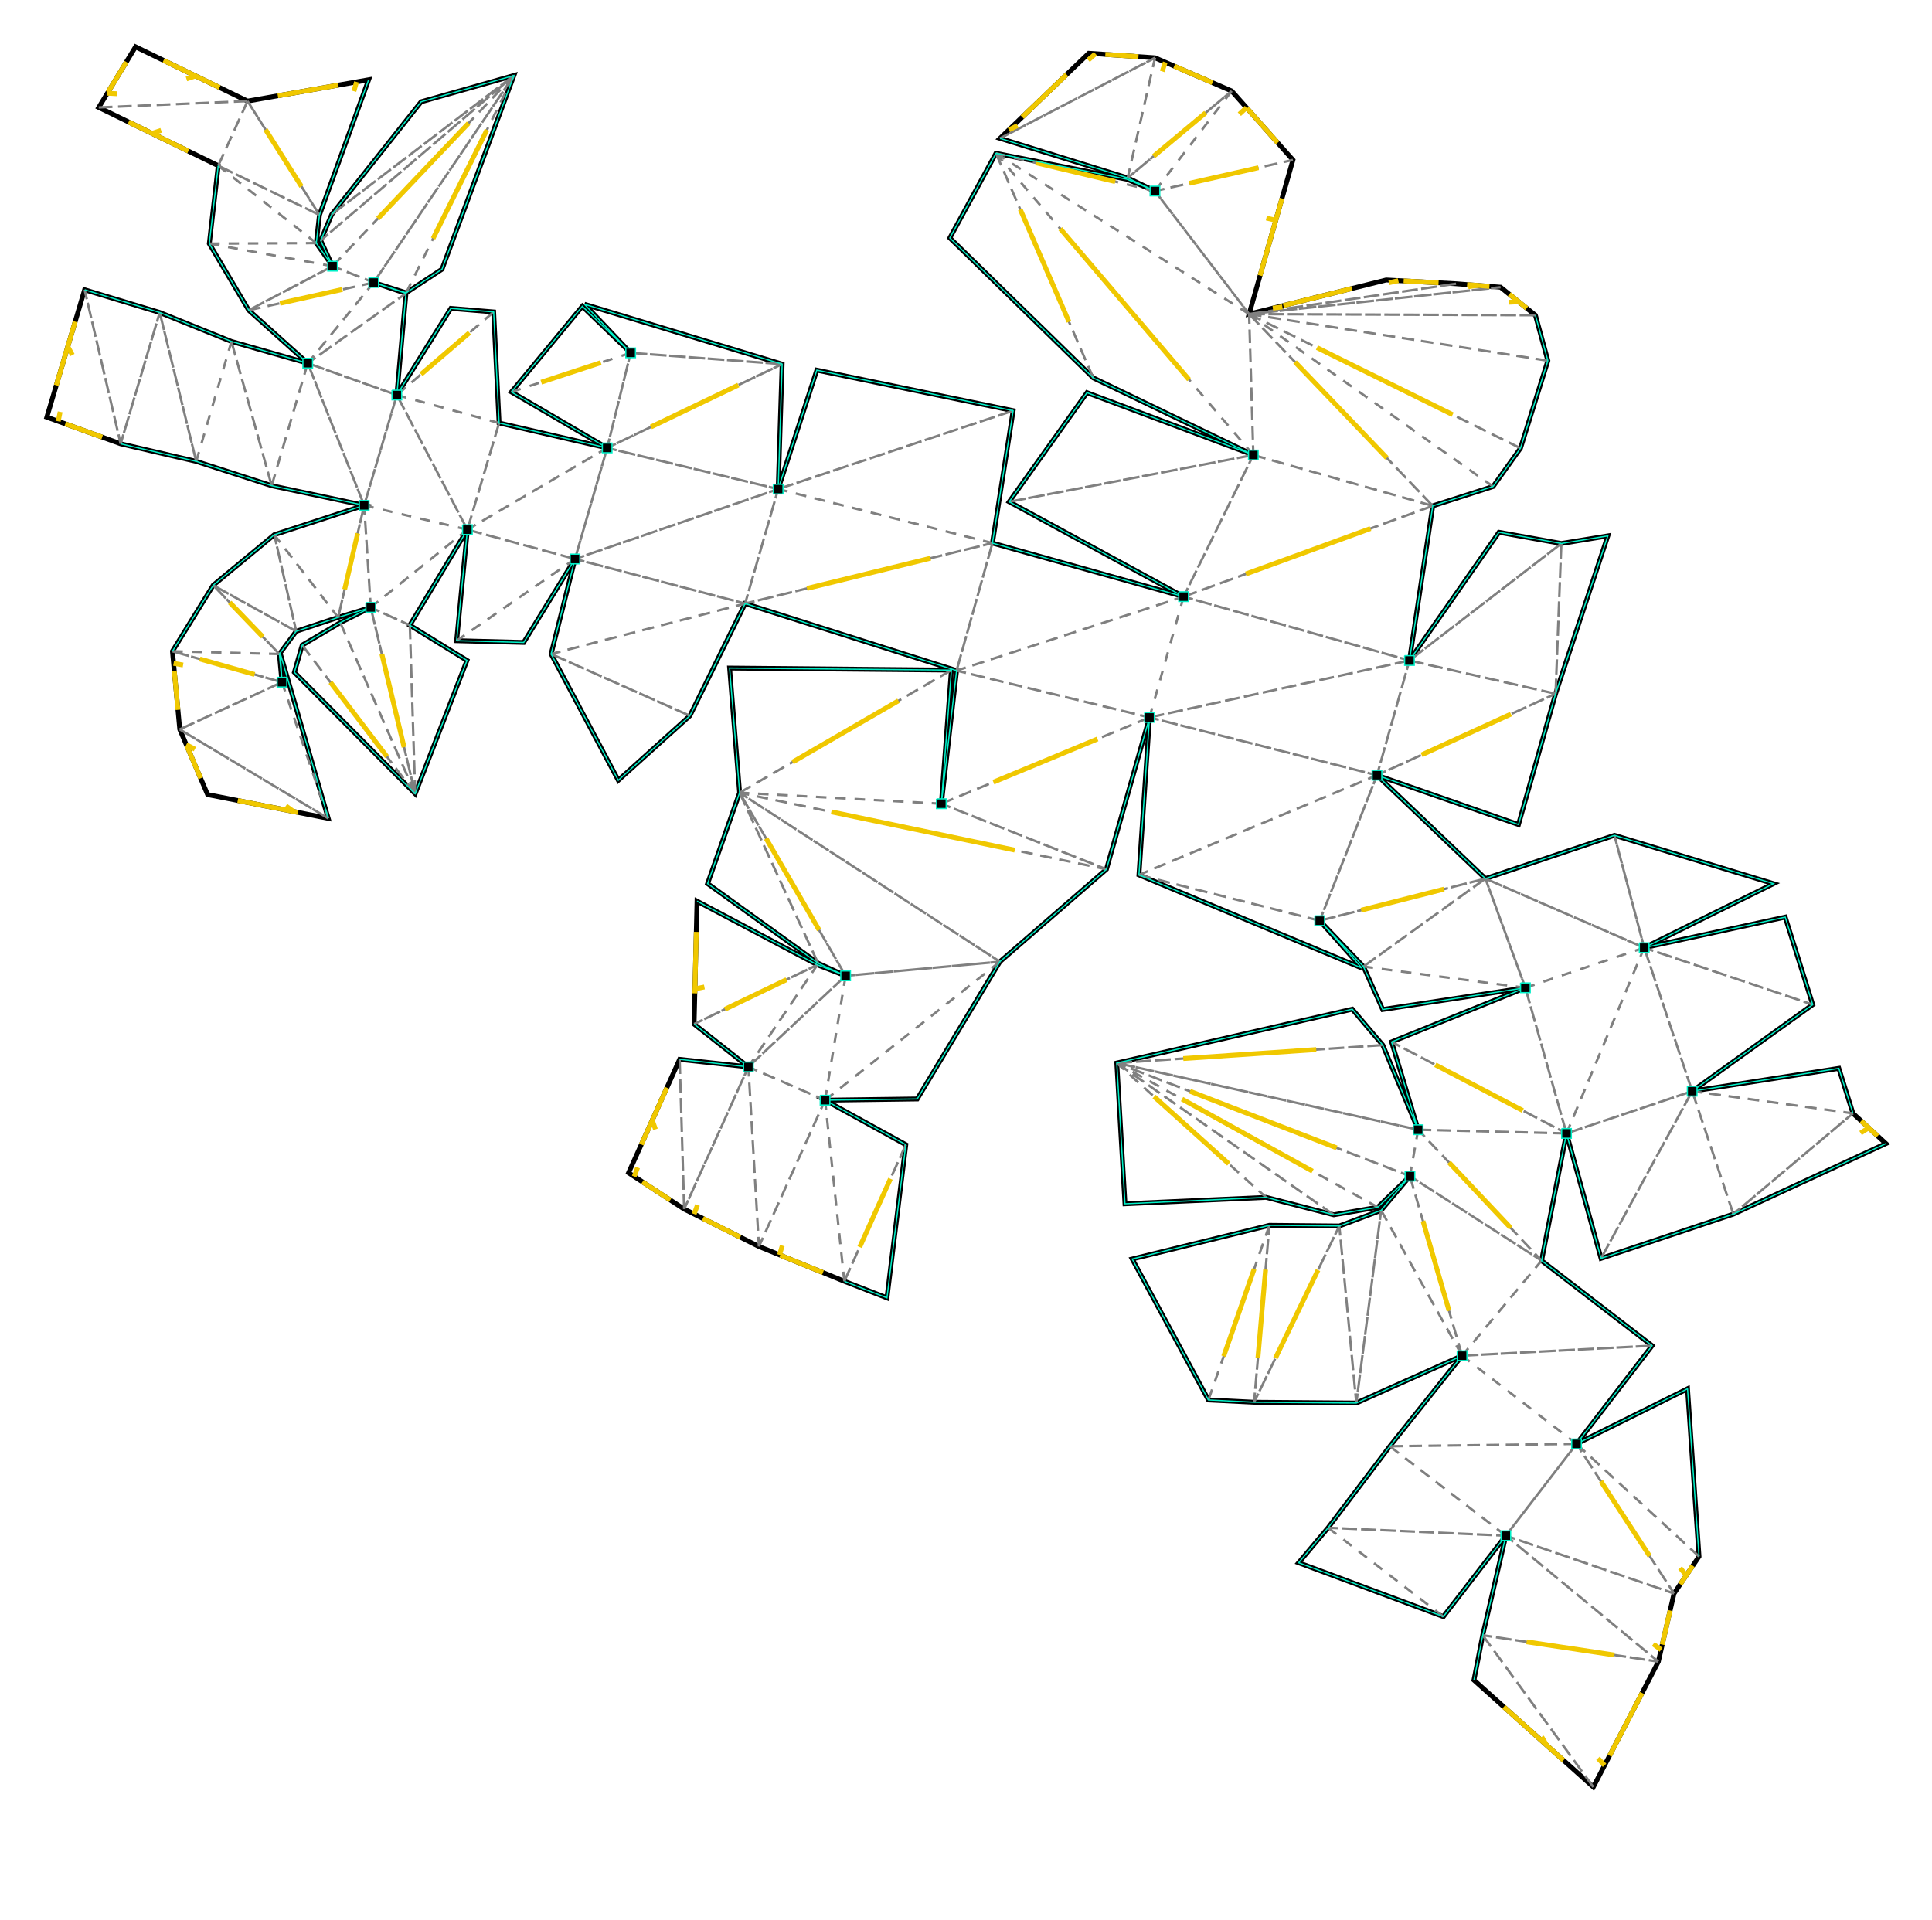 <?xml version="1.0"?>
<svg width="330" height="328" version="1.1" xmlns="http://www.w3.org/2000/svg" xmlns:xlink="http://www.w3.org/1999/xlink">
  <defs>
  <style type="text/css">
    <![CDATA[
      .b {stroke:rgb(0,0,0);stroke-width:0.825;fill:none}
      .c {stroke:rgb(128,128,128);stroke-width:0.412;stroke-dasharray:1.65, 1.65;}
      .h {stroke:rgb(240,200,0);stroke-width:0.825;}
      .m {stroke:rgb(255,0,0);stroke-width:0.412;}
      .n {stroke:rgb(128,128,128);stroke-width:0.412}
      .t {stroke:rgb(0,128,0);stroke-width:0.412;}
      .tab {stroke:rgb(0,0,255);stroke-width:0.206;fill:none}
      .v {stroke:rgb(0,0,255);stroke-width:0.412;}
      .z {stroke:rgb(0,240,200);stroke-width:0.206;}
    ]]>
  </style>
  </defs>
  <path fill="none" class="b" d=" M 99.821 51.975 L 133.594 62.202 L 132.918 83.558 L 139.52 63.237 L 173.052 70.164 L 169.514 92.781 L 202.169 101.933 L 172.378 85.728 L 185.666 67.087 L 214.08 77.736 L 186.744 64.564 L 162.239 40.651 L 170.116 26.193 L 192.509 30.628 L 197.275 32.637 L 192.613 30.397 L 170.81 23.636 L 185.97 9.103 L 197.284 9.876 L 210.386 15.552 L 220.843 27.327 L 213.357 53.655 L 236.773 47.831 L 248.699 48.474 L 256.304 49.067 L 262.259 53.851 L 264.387 61.619 L 259.711 76.574 L 255.029 83.117 L 244.725 86.426 L 240.745 112.837 L 256.036 90.938 L 266.687 92.854 L 274.628 91.555 L 265.704 118.517 L 259.366 140.872 L 235.197 132.444 L 253.723 150.107 L 275.751 142.712 L 302.925 150.969 L 280.837 161.906 L 304.925 156.685 L 309.626 171.632 L 289.04 186.421 L 314.086 182.523 L 316.497 190.209 L 322.129 195.368 L 296.067 207.427 L 273.471 214.983 L 267.567 193.633 L 263.311 215.371 L 282.191 229.904 L 269.283 246.677 L 288.241 237.266 L 290.205 265.915 L 285.936 272.237 L 283.259 283.876 L 272.151 305.298 L 251.76 287.036 L 253.258 279.369 L 257.205 262.357 L 246.538 276.185 L 221.822 266.984 L 226.849 261.003 L 237.394 247.083 L 249.737 231.611 L 231.672 239.697 L 214.209 239.565 L 206.406 239.172 L 193.389 215.093 L 216.823 209.342 L 228.766 209.454 L 235.911 206.779 L 240.828 200.936 L 235.343 206.25 L 227.825 207.544 L 216.259 204.565 L 192.154 205.66 L 190.755 181.61 L 230.981 172.411 L 236.187 178.545 L 242.228 193.003 L 237.697 178.003 L 260.544 168.755 L 236.177 172.468 L 232.89 165.124 L 225.417 157.297 L 232.615 165.378 L 194.538 149.473 L 196.345 122.565 L 188.99 148.512 L 170.791 164.297 L 156.672 187.747 L 140.925 187.958 L 154.72 195.556 L 151.498 221.731 L 144.218 218.896 L 129.633 212.956 L 116.862 206.569 L 107.364 200.373 L 116.087 180.983 L 127.829 182.268 L 118.555 174.952 L 119.056 153.958 L 139.617 164.831 L 144.436 166.71 L 139.733 164.556 L 120.862 150.96 L 126.332 135.431 L 124.622 114.133 L 162.507 114.481 L 160.79 137.309 L 163.389 114.565 L 127.275 103.113 L 117.838 122.282 L 105.609 133.306 L 94.135 111.728 L 98.211 95.499 L 89.453 109.757 L 77.995 109.457 L 79.833 90.487 L 70.003 106.815 L 79.764 112.825 L 70.916 135.605 L 50.285 114.857 L 51.62 110.217 L 58.119 106.373 L 63.327 103.776 L 57.761 105.474 L 50.594 107.852 L 47.719 111.731 L 48.166 116.546 L 47.897 111.718 L 56.062 139.815 L 35.459 135.751 L 30.706 124.607 L 29.453 111.264 L 36.415 99.987 L 46.853 91.356 L 62.204 86.337 L 46.406 82.982 L 33.515 78.824 L 20.607 75.821 L 8 71.275 L 14.454 49.502 L 27.281 53.383 L 39.537 58.338 L 52.563 62.047 L 42.486 52.998 L 35.751 41.622 L 37.278 28.308 L 16.865 18.357 L 23.15 8 L 42.283 17.275 L 62.966 13.632 L 54.568 36.726 L 54.023 41.53 L 56.811 45.473 L 54.775 41.094 L 56.659 36.641 L 71.933 17.392 L 87.774 12.907 L 75.499 45.99 L 69.373 50.026 L 63.828 48.263 L 69.343 50.116 L 67.785 67.489 L 77.01 52.685 L 84.321 53.292 L 85.249 72.27 L 103.708 76.526 L 87.353 66.967 L 99.466 52.328 L 107.719 60.281 L 99.821 51.975" />
  <path class="c" d=" M 48.166 116.546 L 56.062 139.815 M 56.062 139.815 L 48.166 116.546 M 48.166 116.546 L 30.706 124.607 M 30.706 124.607 L 48.166 116.546 M 48.166 116.546 L 29.453 111.264 M 29.453 111.264 L 48.166 116.546 M 47.719 111.731 L 36.415 99.987 M 36.415 99.987 L 47.719 111.731 M 47.719 111.731 L 29.453 111.264 M 29.453 111.264 L 47.719 111.731 M 51.62 110.217 L 70.916 135.605 M 70.916 135.605 L 58.119 106.373 M 58.119 106.373 L 70.916 135.605 M 70.916 135.605 L 63.327 103.776 M 63.327 103.776 L 62.204 86.337 M 62.204 86.337 L 63.327 103.776 M 63.327 103.776 L 79.833 90.487 M 79.833 90.487 L 98.211 95.499 M 98.211 95.499 L 79.833 90.487 M 79.833 90.487 L 85.249 72.27 M 85.249 72.27 L 79.833 90.487 M 79.833 90.487 L 67.785 67.489 M 67.785 67.489 L 79.833 90.487 M 79.833 90.487 L 103.708 76.526 M 103.708 76.526 L 132.918 83.558 M 132.918 83.558 L 103.708 76.526 M 103.708 76.526 L 79.833 90.487 M 79.833 90.487 L 63.327 103.776 M 63.327 103.776 L 70.916 135.605 M 70.916 135.605 L 70.003 106.815 M 70.003 106.815 L 70.916 135.605 M 70.916 135.605 L 51.62 110.217 M 50.594 107.852 L 46.853 91.356 M 46.853 91.356 L 50.594 107.852 M 50.594 107.852 L 36.415 99.987 M 36.415 99.987 L 50.594 107.852 M 57.761 105.474 L 62.204 86.337 M 62.204 86.337 L 57.761 105.474 M 57.761 105.474 L 46.853 91.356 M 46.853 91.356 L 57.761 105.474 M 63.327 103.776 L 70.003 106.815 M 70.003 106.815 L 63.327 103.776 M 77.995 109.457 L 98.211 95.499 M 98.211 95.499 L 127.275 103.113 M 127.275 103.113 L 98.211 95.499 M 98.211 95.499 L 77.995 109.457 M 94.135 111.728 L 117.838 122.282 M 117.838 122.282 L 94.135 111.728 M 94.135 111.728 L 127.275 103.113 M 127.275 103.113 L 169.514 92.781 M 169.514 92.781 L 132.918 83.558 M 132.918 83.558 L 169.514 92.781 M 169.514 92.781 L 163.389 114.565 M 163.389 114.565 L 196.345 122.565 M 196.345 122.565 L 163.389 114.565 M 163.389 114.565 L 169.514 92.781 M 169.514 92.781 L 127.275 103.113 M 127.275 103.113 L 94.135 111.728 M 98.211 95.499 L 132.918 83.558 M 132.918 83.558 L 98.211 95.499 M 98.211 95.499 L 103.708 76.526 M 103.708 76.526 L 133.594 62.202 M 133.594 62.202 L 103.708 76.526 M 103.708 76.526 L 98.211 95.499 M 79.833 90.487 L 62.204 86.337 M 62.204 86.337 L 52.563 62.047 M 52.563 62.047 L 69.343 50.116 M 69.343 50.116 L 52.563 62.047 M 52.563 62.047 L 62.204 86.337 M 62.204 86.337 L 67.785 67.489 M 67.785 67.489 L 84.321 53.292 M 84.321 53.292 L 67.785 67.489 M 67.785 67.489 L 62.204 86.337 M 62.204 86.337 L 79.833 90.487 M 85.249 72.27 L 67.785 67.489 M 67.785 67.489 L 85.249 72.27 M 87.353 66.967 L 107.719 60.281 M 107.719 60.281 L 87.353 66.967 M 103.708 76.526 L 107.719 60.281 M 107.719 60.281 L 103.708 76.526 M 107.719 60.281 L 133.594 62.202 M 133.594 62.202 L 107.719 60.281 M 132.918 83.558 L 173.052 70.164 M 173.052 70.164 L 132.918 83.558 M 132.918 83.558 L 127.275 103.113 M 127.275 103.113 L 132.918 83.558 M 172.378 85.728 L 214.08 77.736 M 214.08 77.736 L 213.357 53.655 M 213.357 53.655 L 214.08 77.736 M 214.08 77.736 L 172.378 85.728 M 186.744 64.564 L 170.116 26.193 M 170.116 26.193 L 213.357 53.655 M 213.357 53.655 L 197.275 32.637 M 197.275 32.637 L 213.357 53.655 M 213.357 53.655 L 259.711 76.574 M 259.711 76.574 L 213.357 53.655 M 213.357 53.655 L 170.116 26.193 M 170.116 26.193 L 186.744 64.564 M 213.357 53.655 L 244.725 86.426 M 244.725 86.426 L 202.169 101.933 M 202.169 101.933 L 240.745 112.837 M 240.745 112.837 L 202.169 101.933 M 202.169 101.933 L 163.389 114.565 M 163.389 114.565 L 202.169 101.933 M 202.169 101.933 L 244.725 86.426 M 244.725 86.426 L 213.357 53.655 M 213.357 53.655 L 264.387 61.619 M 264.387 61.619 L 213.357 53.655 M 213.357 53.655 L 255.029 83.117 M 255.029 83.117 L 213.357 53.655 M 213.357 53.655 L 256.304 49.067 M 256.304 49.067 L 213.357 53.655 M 213.357 53.655 L 248.699 48.474 M 248.699 48.474 L 213.357 53.655 M 213.357 53.655 L 262.259 53.851 M 262.259 53.851 L 213.357 53.655 M 214.08 77.736 L 202.169 101.933 M 202.169 101.933 L 196.345 122.565 M 196.345 122.565 L 235.197 132.444 M 235.197 132.444 L 196.345 122.565 M 196.345 122.565 L 160.79 137.309 M 160.79 137.309 L 188.99 148.512 M 188.99 148.512 L 160.79 137.309 M 160.79 137.309 L 126.332 135.431 M 126.332 135.431 L 160.79 137.309 M 160.79 137.309 L 196.345 122.565 M 196.345 122.565 L 240.745 112.837 M 240.745 112.837 L 265.704 118.517 M 265.704 118.517 L 240.745 112.837 M 240.745 112.837 L 196.345 122.565 M 196.345 122.565 L 202.169 101.933 M 202.169 101.933 L 214.08 77.736 M 214.08 77.736 L 170.116 26.193 M 170.116 26.193 L 197.275 32.637 M 197.275 32.637 L 220.843 27.327 M 220.843 27.327 L 197.275 32.637 M 197.275 32.637 L 170.116 26.193 M 170.116 26.193 L 214.08 77.736 M 214.08 77.736 L 244.725 86.426 M 244.725 86.426 L 214.08 77.736 M 240.745 112.837 L 266.687 92.854 M 266.687 92.854 L 265.704 118.517 M 265.704 118.517 L 266.687 92.854 M 266.687 92.854 L 240.745 112.837 M 240.745 112.837 L 235.197 132.444 M 235.197 132.444 L 225.417 157.297 M 225.417 157.297 L 194.538 149.473 M 194.538 149.473 L 225.417 157.297 M 225.417 157.297 L 235.197 132.444 M 235.197 132.444 L 194.538 149.473 M 194.538 149.473 L 235.197 132.444 M 235.197 132.444 L 265.704 118.517 M 265.704 118.517 L 235.197 132.444 M 235.197 132.444 L 240.745 112.837 M 253.723 150.107 L 232.89 165.124 M 232.89 165.124 L 253.723 150.107 M 253.723 150.107 L 225.417 157.297 M 225.417 157.297 L 253.723 150.107 M 253.723 150.107 L 280.837 161.906 M 280.837 161.906 L 275.751 142.712 M 275.751 142.712 L 280.837 161.906 M 280.837 161.906 L 309.626 171.632 M 309.626 171.632 L 280.837 161.906 M 280.837 161.906 L 253.723 150.107 M 253.723 150.107 L 260.544 168.755 M 260.544 168.755 L 232.89 165.124 M 232.89 165.124 L 260.544 168.755 M 260.544 168.755 L 280.837 161.906 M 280.837 161.906 L 267.567 193.633 M 267.567 193.633 L 237.697 178.003 M 237.697 178.003 L 267.567 193.633 M 267.567 193.633 L 280.837 161.906 M 280.837 161.906 L 260.544 168.755 M 260.544 168.755 L 267.567 193.633 M 267.567 193.633 L 289.04 186.421 M 289.04 186.421 L 316.497 190.209 M 316.497 190.209 L 289.04 186.421 M 289.04 186.421 L 273.471 214.983 M 273.471 214.983 L 289.04 186.421 M 289.04 186.421 L 267.567 193.633 M 267.567 193.633 L 242.228 193.003 M 242.228 193.003 L 263.311 215.371 M 263.311 215.371 L 242.228 193.003 M 242.228 193.003 L 190.755 181.61 M 190.755 181.61 L 240.828 200.936 M 240.828 200.936 L 190.755 181.61 M 190.755 181.61 L 235.343 206.25 M 235.343 206.25 L 190.755 181.61 M 190.755 181.61 L 216.259 204.565 M 216.259 204.565 L 190.755 181.61 M 190.755 181.61 L 227.825 207.544 M 227.825 207.544 L 190.755 181.61 M 190.755 181.61 L 236.187 178.545 M 236.187 178.545 L 190.755 181.61 M 190.755 181.61 L 242.228 193.003 M 242.228 193.003 L 267.567 193.633 M 267.567 193.633 L 260.544 168.755 M 260.544 168.755 L 253.723 150.107 M 280.837 161.906 L 289.04 186.421 M 289.04 186.421 L 280.837 161.906 M 289.04 186.421 L 296.067 207.427 M 296.067 207.427 L 316.497 190.209 M 316.497 190.209 L 296.067 207.427 M 296.067 207.427 L 289.04 186.421 M 263.311 215.371 L 240.828 200.936 M 240.828 200.936 L 249.737 231.611 M 249.737 231.611 L 240.828 200.936 M 240.828 200.936 L 263.311 215.371 M 263.311 215.371 L 249.737 231.611 M 249.737 231.611 L 282.191 229.904 M 282.191 229.904 L 249.737 231.611 M 249.737 231.611 L 269.283 246.677 M 269.283 246.677 L 290.205 265.915 M 290.205 265.915 L 269.283 246.677 M 269.283 246.677 L 285.936 272.237 M 285.936 272.237 L 269.283 246.677 M 269.283 246.677 L 237.394 247.083 M 237.394 247.083 L 257.205 262.357 M 257.205 262.357 L 237.394 247.083 M 237.394 247.083 L 269.283 246.677 M 269.283 246.677 L 249.737 231.611 M 249.737 231.611 L 263.311 215.371 M 249.737 231.611 L 235.911 206.779 M 235.911 206.779 L 231.672 239.697 M 231.672 239.697 L 235.911 206.779 M 235.911 206.779 L 249.737 231.611 M 231.672 239.697 L 228.766 209.454 M 228.766 209.454 L 214.209 239.565 M 214.209 239.565 L 228.766 209.454 M 228.766 209.454 L 231.672 239.697 M 214.209 239.565 L 216.823 209.342 M 216.823 209.342 L 206.406 239.172 M 206.406 239.172 L 216.823 209.342 M 216.823 209.342 L 214.209 239.565 M 226.849 261.003 L 257.205 262.357 M 257.205 262.357 L 283.259 283.876 M 283.259 283.876 L 257.205 262.357 M 257.205 262.357 L 226.849 261.003 M 226.849 261.003 L 246.538 276.185 M 246.538 276.185 L 226.849 261.003 M 257.205 262.357 L 285.936 272.237 M 285.936 272.237 L 257.205 262.357 M 257.205 262.357 L 269.283 246.677 M 269.283 246.677 L 257.205 262.357 M 253.258 279.369 L 272.151 305.298 M 272.151 305.298 L 253.258 279.369 M 253.258 279.369 L 283.259 283.876 M 283.259 283.876 L 253.258 279.369 M 240.828 200.936 L 242.228 193.003 M 242.228 193.003 L 240.828 200.936 M 188.99 148.512 L 126.332 135.431 M 126.332 135.431 L 162.507 114.481 M 162.507 114.481 L 126.332 135.431 M 126.332 135.431 L 170.791 164.297 M 170.791 164.297 L 144.436 166.71 M 144.436 166.71 L 170.791 164.297 M 170.791 164.297 L 140.925 187.958 M 140.925 187.958 L 170.791 164.297 M 170.791 164.297 L 126.332 135.431 M 126.332 135.431 L 139.733 164.556 M 139.733 164.556 L 126.332 135.431 M 126.332 135.431 L 188.99 148.512 M 144.436 166.71 L 127.829 182.268 M 127.829 182.268 L 116.862 206.569 M 116.862 206.569 L 127.829 182.268 M 127.829 182.268 L 144.436 166.71 M 144.436 166.71 L 140.925 187.958 M 140.925 187.958 L 144.218 218.896 M 144.218 218.896 L 140.925 187.958 M 140.925 187.958 L 144.436 166.71 M 144.436 166.71 L 126.332 135.431 M 126.332 135.431 L 144.436 166.71 M 139.617 164.831 L 118.555 174.952 M 118.555 174.952 L 139.617 164.831 M 139.617 164.831 L 127.829 182.268 M 127.829 182.268 L 129.633 212.956 M 129.633 212.956 L 127.829 182.268 M 127.829 182.268 L 139.617 164.831 M 127.829 182.268 L 140.925 187.958 M 140.925 187.958 L 129.633 212.956 M 129.633 212.956 L 140.925 187.958 M 140.925 187.958 L 127.829 182.268 M 116.087 180.983 L 116.862 206.569 M 116.862 206.569 L 116.087 180.983 M 154.72 195.556 L 144.218 218.896 M 144.218 218.896 L 154.72 195.556 M 56.062 139.815 L 30.706 124.607 M 30.706 124.607 L 56.062 139.815 M 46.406 82.982 L 39.537 58.338 M 39.537 58.338 L 33.515 78.824 M 33.515 78.824 L 39.537 58.338 M 39.537 58.338 L 46.406 82.982 M 46.406 82.982 L 52.563 62.047 M 52.563 62.047 L 63.828 48.263 M 63.828 48.263 L 56.811 45.473 M 56.811 45.473 L 42.486 52.998 M 42.486 52.998 L 56.811 45.473 M 56.811 45.473 L 63.828 48.263 M 63.828 48.263 L 42.486 52.998 M 42.486 52.998 L 63.828 48.263 M 63.828 48.263 L 87.774 12.907 M 87.774 12.907 L 54.775 41.094 M 54.775 41.094 L 87.774 12.907 M 87.774 12.907 L 56.659 36.641 M 56.659 36.641 L 87.774 12.907 M 87.774 12.907 L 56.811 45.473 M 56.811 45.473 L 87.774 12.907 M 87.774 12.907 L 69.373 50.026 M 69.373 50.026 L 87.774 12.907 M 87.774 12.907 L 63.828 48.263 M 63.828 48.263 L 52.563 62.047 M 52.563 62.047 L 46.406 82.982 M 33.515 78.824 L 27.281 53.383 M 27.281 53.383 L 33.515 78.824 M 20.607 75.821 L 14.454 49.502 M 14.454 49.502 L 20.607 75.821 M 20.607 75.821 L 27.281 53.383 M 27.281 53.383 L 20.607 75.821 M 52.563 62.047 L 67.785 67.489 M 67.785 67.489 L 52.563 62.047 M 56.811 45.473 L 35.751 41.622 M 35.751 41.622 L 56.811 45.473 M 54.023 41.53 L 37.278 28.308 M 37.278 28.308 L 54.023 41.53 M 54.023 41.53 L 35.751 41.622 M 35.751 41.622 L 54.023 41.53 M 54.568 36.726 L 42.283 17.275 M 42.283 17.275 L 16.865 18.357 M 16.865 18.357 L 42.283 17.275 M 42.283 17.275 L 54.568 36.726 M 54.568 36.726 L 37.278 28.308 M 37.278 28.308 L 54.568 36.726 M 37.278 28.308 L 42.283 17.275 M 42.283 17.275 L 37.278 28.308 M 170.81 23.636 L 197.284 9.876 M 197.284 9.876 L 192.613 30.397 M 192.613 30.397 L 197.284 9.876 M 197.284 9.876 L 170.81 23.636 M 192.613 30.397 L 210.386 15.552 M 210.386 15.552 L 192.613 30.397 M 197.275 32.637 L 210.386 15.552 M 210.386 15.552 L 197.275 32.637" />
  <path class="h" d=" M 228.309 196.104 L 203.273 186.441 M 203.273 186.441 L 228.309 196.104 M 224.196 200.09 L 201.902 187.77 M 201.902 187.77 L 224.196 200.09 M 209.883 198.826 L 197.131 187.349 M 197.131 187.349 L 209.883 198.826 M 214.219 216.8 L 209.011 231.714 M 209.011 231.714 L 214.219 216.8 M 216.17 216.898 L 214.862 232.01 M 214.862 232.01 L 216.17 216.898 M 225.127 216.982 L 217.848 232.037 M 217.848 232.037 L 225.127 216.982 M 243.055 208.604 L 247.51 223.942 M 247.51 223.942 L 243.055 208.604 M 247.499 198.595 L 258.04 209.779 M 258.04 209.779 L 247.499 198.595 M 260.1 189.726 L 245.164 181.911 M 245.164 181.911 L 260.1 189.726 M 224.829 179.312 L 202.113 180.844 M 202.113 180.844 L 224.829 179.312 M 232.493 155.5 L 246.646 151.904 M 246.646 151.904 L 232.493 155.5 M 242.823 128.962 L 258.077 121.998 M 258.077 121.998 L 242.823 128.962 M 234.086 90.303 L 212.808 98.056 M 212.808 98.056 L 234.086 90.303 M 236.883 78.234 L 221.199 61.848 M 221.199 61.848 L 236.883 78.234 M 248.122 70.844 L 224.946 59.385 M 224.946 59.385 L 248.122 70.844 M 203.089 64.85 L 181.107 39.079 M 181.107 39.079 L 203.089 64.85 M 182.587 54.971 L 174.273 35.786 M 174.273 35.786 L 182.587 54.971 M 190.486 31.026 L 176.906 27.804 M 176.906 27.804 L 190.486 31.026 M 197.056 26.686 L 205.942 19.263 M 205.942 19.263 L 197.056 26.686 M 203.167 31.31 L 214.951 28.654 M 214.951 28.654 L 203.167 31.31 M 158.954 95.364 L 137.835 100.53 M 137.835 100.53 L 158.954 95.364 M 153.463 119.719 L 135.376 130.194 M 135.376 130.194 L 153.463 119.719 M 169.679 133.623 L 187.456 126.251 M 187.456 126.251 L 169.679 133.623 M 173.325 145.241 L 141.996 138.701 M 141.996 138.701 L 173.325 145.241 M 139.91 158.89 L 130.858 143.251 M 130.858 143.251 L 139.91 158.89 M 134.351 167.361 L 123.82 172.422 M 123.82 172.422 L 134.351 167.361 M 152.094 201.391 L 146.843 213.061 M 146.843 213.061 L 152.094 201.391 M 69.019 127.648 L 65.224 111.734 M 65.224 111.734 L 69.019 127.648 M 66.092 129.258 L 56.444 116.564 M 56.444 116.564 L 66.092 129.258 M 43.487 115.225 L 34.131 112.585 M 34.131 112.585 L 43.487 115.225 M 44.893 108.795 L 39.241 102.923 M 39.241 102.923 L 44.893 108.795 M 58.872 100.69 L 61.093 91.121 M 61.093 91.121 L 58.872 100.69 M 71.919 63.94 L 80.187 56.842 M 80.187 56.842 L 71.919 63.94 M 58.493 49.446 L 47.822 51.814 M 47.822 51.814 L 58.493 49.446 M 64.552 37.331 L 80.033 21.048 M 80.033 21.048 L 64.552 37.331 M 73.973 40.746 L 83.174 22.186 M 83.174 22.186 L 73.973 40.746 M 51.497 31.863 L 45.354 22.138 M 45.354 22.138 L 51.497 31.863 M 92.445 65.296 L 102.628 61.953 M 102.628 61.953 L 92.445 65.296 M 111.179 72.945 L 126.122 65.783 M 126.122 65.783 L 111.179 72.945 M 273.446 253.067 L 281.772 265.847 M 281.772 265.847 L 273.446 253.067 M 275.759 282.75 L 260.759 280.496 M 260.759 280.496 L 275.759 282.75" />
  <path class="z" fill="none" d=" M 99.821 51.975 L 133.594 62.202 L 132.918 83.558 L 139.52 63.237 L 173.052 70.164 L 169.514 92.781 L 202.169 101.933 L 172.378 85.728 L 185.666 67.087 L 214.08 77.736 L 186.744 64.564 L 162.239 40.651 L 170.116 26.193 L 192.509 30.628 L 197.275 32.637 L 192.613 30.397 L 170.81 23.636 M 262.259 53.851 L 264.387 61.619 L 259.711 76.574 L 255.029 83.117 L 244.725 86.426 L 240.745 112.837 L 256.036 90.938 L 266.687 92.854 L 274.628 91.555 L 265.704 118.517 L 259.366 140.872 L 235.197 132.444 L 253.723 150.107 L 275.751 142.712 L 302.925 150.969 L 280.837 161.906 L 304.925 156.685 L 309.626 171.632 L 289.04 186.421 L 314.086 182.523 L 316.497 190.209 M 322.129 195.368 L 296.067 207.427 L 273.471 214.983 L 267.567 193.633 L 263.311 215.371 L 282.191 229.904 L 269.283 246.677 L 288.241 237.266 L 290.205 265.915 M 251.76 287.036 L 253.258 279.369 L 257.205 262.357 L 246.538 276.185 L 221.822 266.984 L 226.849 261.003 L 237.394 247.083 L 249.737 231.611 L 231.672 239.697 L 214.209 239.565 L 206.406 239.172 L 193.389 215.093 L 216.823 209.342 L 228.766 209.454 L 235.911 206.779 L 240.828 200.936 L 235.343 206.25 L 227.825 207.544 L 216.259 204.565 L 192.154 205.66 L 190.755 181.61 L 230.981 172.411 L 236.187 178.545 L 242.228 193.003 L 237.697 178.003 L 260.544 168.755 L 236.177 172.468 L 232.89 165.124 L 225.417 157.297 L 232.615 165.378 L 194.538 149.473 L 196.345 122.565 L 188.99 148.512 L 170.791 164.297 L 156.672 187.747 L 140.925 187.958 L 154.72 195.556 L 151.498 221.731 L 144.218 218.896 M 116.087 180.983 L 127.829 182.268 L 118.555 174.952 M 119.056 153.958 L 139.617 164.831 L 144.436 166.71 L 139.733 164.556 L 120.862 150.96 L 126.332 135.431 L 124.622 114.133 L 162.507 114.481 L 160.79 137.309 L 163.389 114.565 L 127.275 103.113 L 117.838 122.282 L 105.609 133.306 L 94.135 111.728 L 98.211 95.499 L 89.453 109.757 L 77.995 109.457 L 79.833 90.487 L 70.003 106.815 L 79.764 112.825 L 70.916 135.605 L 50.285 114.857 L 51.62 110.217 L 58.119 106.373 L 63.327 103.776 L 57.761 105.474 L 50.594 107.852 L 47.719 111.731 L 48.166 116.546 L 47.897 111.718 L 56.062 139.815 M 29.453 111.264 L 36.415 99.987 L 46.853 91.356 L 62.204 86.337 L 46.406 82.982 L 33.515 78.824 L 20.607 75.821 M 14.454 49.502 L 27.281 53.383 L 39.537 58.338 L 52.563 62.047 L 42.486 52.998 L 35.751 41.622 L 37.278 28.308 M 62.966 13.632 L 54.568 36.726 L 54.023 41.53 L 56.811 45.473 L 54.775 41.094 L 56.659 36.641 L 71.933 17.392 L 87.774 12.907 L 75.499 45.99 L 69.373 50.026 L 63.828 48.263 L 69.343 50.116 L 67.785 67.489 L 77.01 52.685 L 84.321 53.292 L 85.249 72.27 L 103.708 76.526 L 87.353 66.967 L 99.466 52.328 L 107.719 60.281 L 99.821 51.975" />
  <path class="z" d=" M 132.093 82.733 L 133.743 82.733 L 133.743 84.383 L 132.093 84.383 L 132.093 82.733 M 201.344 101.108 L 202.994 101.108 L 202.994 102.758 L 201.344 102.758 L 201.344 101.108 M 213.255 76.911 L 214.905 76.911 L 214.905 78.561 L 213.255 78.561 L 213.255 76.911 M 196.45 31.812 L 198.1 31.812 L 198.1 33.462 L 196.45 33.462 L 196.45 31.812 M 239.92 112.012 L 241.57 112.012 L 241.57 113.662 L 239.92 113.662 L 239.92 112.012 M 234.372 131.619 L 236.022 131.619 L 236.022 133.269 L 234.372 133.269 L 234.372 131.619 M 280.012 161.081 L 281.662 161.081 L 281.662 162.731 L 280.012 162.731 L 280.012 161.081 M 288.215 185.596 L 289.865 185.596 L 289.865 187.246 L 288.215 187.246 L 288.215 185.596 M 266.742 192.808 L 268.392 192.808 L 268.392 194.458 L 266.742 194.458 L 266.742 192.808 M 268.458 245.852 L 270.108 245.852 L 270.108 247.502 L 268.458 247.502 L 268.458 245.852 M 256.38 261.532 L 258.03 261.532 L 258.03 263.182 L 256.38 263.182 L 256.38 261.532 M 248.912 230.786 L 250.562 230.786 L 250.562 232.436 L 248.912 232.436 L 248.912 230.786 M 240.003 200.111 L 241.653 200.111 L 241.653 201.761 L 240.003 201.761 L 240.003 200.111 M 241.403 192.178 L 243.053 192.178 L 243.053 193.828 L 241.403 193.828 L 241.403 192.178 M 259.719 167.93 L 261.369 167.93 L 261.369 169.58 L 259.719 169.58 L 259.719 167.93 M 224.592 156.472 L 226.242 156.472 L 226.242 158.122 L 224.592 158.122 L 224.592 156.472 M 195.52 121.74 L 197.17 121.74 L 197.17 123.39 L 195.52 123.39 L 195.52 121.74 M 140.1 187.133 L 141.75 187.133 L 141.75 188.783 L 140.1 188.783 L 140.1 187.133 M 127.004 181.443 L 128.654 181.443 L 128.654 183.093 L 127.004 183.093 L 127.004 181.443 M 143.611 165.885 L 145.261 165.885 L 145.261 167.535 L 143.611 167.535 L 143.611 165.885 M 159.965 136.484 L 161.615 136.484 L 161.615 138.134 L 159.965 138.134 L 159.965 136.484 M 97.386 94.674 L 99.036 94.674 L 99.036 96.324 L 97.386 96.324 L 97.386 94.674 M 79.008 89.662 L 80.658 89.662 L 80.658 91.312 L 79.008 91.312 L 79.008 89.662 M 62.502 102.951 L 64.152 102.951 L 64.152 104.601 L 62.502 104.601 L 62.502 102.951 M 47.341 115.721 L 48.991 115.721 L 48.991 117.371 L 47.341 117.371 L 47.341 115.721 M 61.379 85.512 L 63.029 85.512 L 63.029 87.162 L 61.379 87.162 L 61.379 85.512 M 51.738 61.222 L 53.388 61.222 L 53.388 62.872 L 51.738 62.872 L 51.738 61.222 M 55.986 44.648 L 57.636 44.648 L 57.636 46.298 L 55.986 46.298 L 55.986 44.648 M 63.003 47.438 L 64.653 47.438 L 64.653 49.087 L 63.003 49.087 L 63.003 47.438 M 66.96 66.664 L 68.61 66.664 L 68.61 68.314 L 66.96 68.314 L 66.96 66.664 M 102.883 75.701 L 104.533 75.701 L 104.533 77.351 L 102.883 77.351 L 102.883 75.701 M 106.894 59.456 L 108.544 59.456 L 108.544 61.106 L 106.894 61.106 L 106.894 59.456" />
  <path class="h" d=" M 174.6 20.003 L 182.18 12.736 M 188.798 9.296 L 194.455 9.682 M 200.559 11.295 L 207.11 14.133 M 213 18.496 L 218.229 24.383 M 218.972 33.909 L 215.229 47.073 M 219.211 52.199 L 230.919 49.287 M 239.755 47.992 L 245.718 48.313 M 250.6 48.622 L 254.403 48.919 M 257.793 50.263 L 260.77 52.655 M 317.905 191.499 L 320.721 194.078 M 289.138 267.496 L 287.003 270.657 M 285.266 275.147 L 283.928 280.967 M 280.482 289.232 L 274.928 299.942 M 267.053 300.732 L 256.858 291.602 M 140.571 217.411 L 133.279 214.441 M 126.44 211.359 L 120.055 208.165 M 114.488 205.02 L 109.738 201.922 M 109.545 195.526 L 113.906 185.83 M 118.68 169.704 L 118.931 159.207 M 50.911 138.799 L 40.61 136.767 M 34.271 132.965 L 31.894 127.393 M 30.393 121.271 L 29.766 114.6 M 17.455 74.684 L 11.152 72.411 M 9.613 65.832 L 12.84 54.946 M 32.175 25.82 L 21.968 20.845 M 18.436 15.768 L 21.578 10.589 M 27.933 10.319 L 37.5 14.956 M 47.454 16.364 L 57.795 14.543" />
  <path class="h" d=" M 172.326 22.183 L 173.806 21.453 M 187.11 9.181 L 185.876 10.276 M 199.03 10.632 L 198.521 12.202 M 212.909 18.393 L 211.69 19.505 M 217.911 37.639 L 216.308 37.251 M 217.41 52.647 L 219.045 52.429 M 238.847 47.943 L 237.237 48.303 M 252.424 48.765 L 250.787 48.97 M 259.409 51.561 L 257.761 51.636 M 319.193 192.678 L 317.801 193.565 M 288.027 269.141 L 286.969 267.874 M 283.724 281.853 L 282.395 280.876 M 274.073 301.59 L 272.945 300.386 M 264.164 298.145 L 263.336 296.718 M 133.152 214.39 L 133.618 212.807 M 118.565 207.42 L 119.135 205.872 M 108.321 200.998 L 108.918 199.46 M 111.407 191.385 L 111.965 192.938 M 118.699 168.937 L 120.318 168.619 M 50.158 138.65 L 48.821 137.685 M 31.823 127.225 L 33.287 127.986 M 29.647 113.327 L 31.272 113.61 M 9.949 71.978 L 10.274 70.36 M 11.578 59.203 L 12.366 60.653 M 25.96 22.791 L 27.523 22.262 M 33.414 12.976 L 31.845 13.486 M 18.341 15.924 L 19.989 16.017 M 60.897 13.997 L 60.455 15.586" />
</svg>
